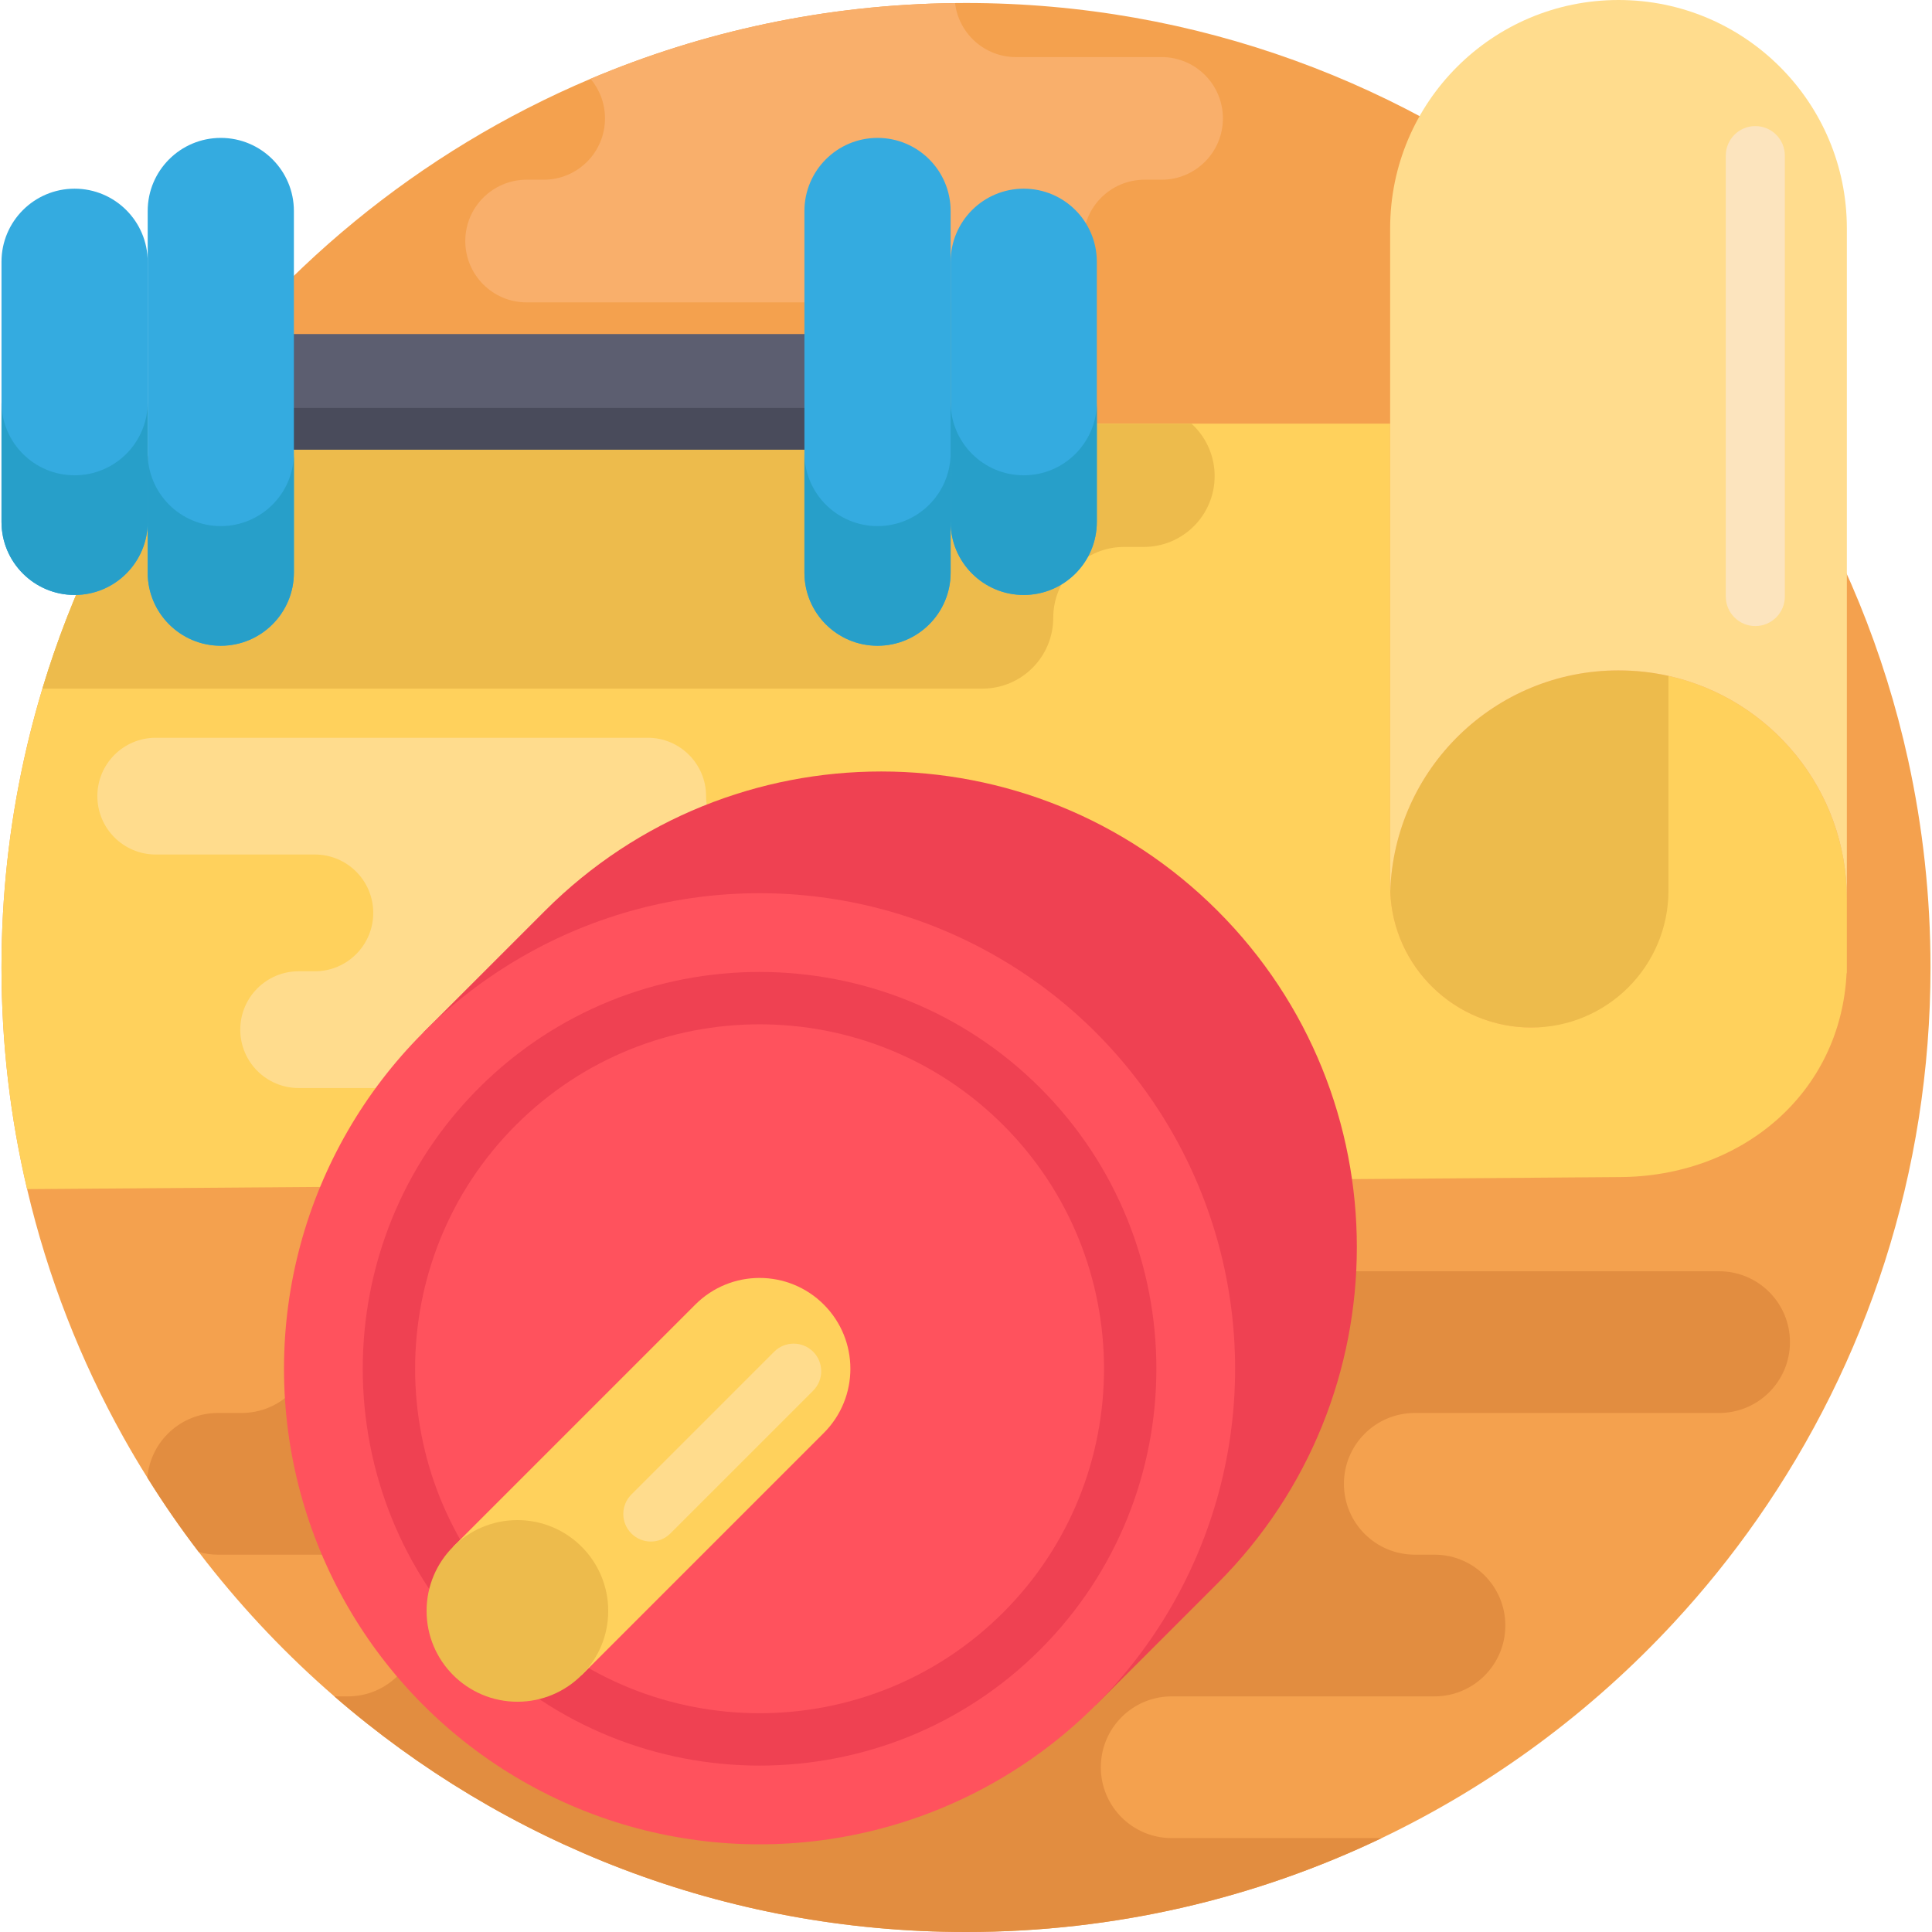 <?xml version="1.0" encoding="iso-8859-1"?>
<!-- Generator: Adobe Illustrator 19.0.0, SVG Export Plug-In . SVG Version: 6.00 Build 0)  -->
<svg xmlns="http://www.w3.org/2000/svg" xmlns:xlink="http://www.w3.org/1999/xlink" version="1.1" id="Capa_1" x="0px" y="0px" viewBox="0 0 512 512" style="enable-background:new 0 0 512 512;" xml:space="preserve">
<path style="fill:#F4A14E;" d="M511.604,256.396c0,54.355-16.964,104.756-45.904,146.184c-6.719,9.619-14.084,18.758-22.044,27.355  c-21.857,23.641-48.137,43.129-77.505,57.182C332.796,503.07,295.436,512,256,512c-64.016,0-122.544-23.536-167.394-62.44  c-12.373-10.725-23.703-22.618-33.823-35.513c-0.72-0.908-1.419-1.826-2.118-2.754c-4.851-6.343-9.4-12.916-13.615-19.708  c-2.201-3.495-4.298-7.042-6.312-10.641c-11.393-20.386-20.073-42.482-25.55-65.81c-4.444-18.862-6.792-38.518-6.792-58.737  c0-18.883,2.045-37.287,5.936-55.012c7.115-32.446,20.396-62.576,38.56-89.117c27.501-40.218,66.207-72.174,111.61-91.381  C186.236,8.304,218.859,1.189,253.1,0.814c0.96-0.01,1.93-0.021,2.9-0.021c122.283,0,224.503,85.862,249.667,200.591  C509.559,219.11,511.604,237.513,511.604,256.396z"/>
<path style="fill:#F9AF6B;" d="M324.084,31.382c0,8.972-7.272,16.244-16.244,16.244h-4.517c-4.486,0-8.555,1.815-11.497,4.757  c-2.942,2.942-4.757,7.011-4.757,11.497c0,8.972-7.272,16.254-16.254,16.254H139.56c-4.486,0-8.544-1.815-11.487-4.757  c-2.942-2.942-4.768-7.011-4.768-11.497c0-8.972,7.282-16.254,16.254-16.254h4.517c4.486,0,8.555-1.815,11.497-4.757  c2.942-2.942,4.757-7,4.757-11.487c0-4.006-1.44-7.668-3.829-10.495C186.236,8.305,218.859,1.189,253.1,0.814  c0.96,8.065,7.814,14.314,16.129,14.314h38.612c4.486,0,8.544,1.815,11.487,4.757S324.084,26.885,324.084,31.382z"/>
<path style="fill:#EDBB4C;" d="M442.163,179.11v93.196h-36.337c-20.177,0-36.63-15.973-37.391-35.972  c0.97-32.571,27.678-58.674,60.489-58.674C433.472,177.66,437.906,178.161,442.163,179.11z"/>
<path style="fill:#FFD15C;" d="M489.434,238.17v19.801l-0.063-0.209c-1.502,32.091-27.991,54.178-60.448,54.178L7.188,315.133  c-4.444-18.862-6.792-38.518-6.792-58.737c0-18.883,2.045-37.287,5.936-55.012c1.398-6.395,3.046-12.697,4.914-18.894  c7.626-25.289,19.061-48.909,33.646-70.223h323.511v122.617c0,0.49,0.01,0.97,0.031,1.45c0.762,20,17.214,35.972,37.391,35.972  c10.036,0,19.123-4.069,25.696-10.641c6.573-6.573,10.641-15.66,10.641-25.696V179.11  C469.215,185.151,489.434,209.292,489.434,238.17z"/>
<path style="fill:#EDBB4C;" d="M321.894,126.164c0,10.37-8.409,18.779-18.779,18.779h-5.216c-5.185,0-9.88,2.097-13.281,5.498  c-3.391,3.391-5.498,8.085-5.498,13.271c0,10.381-8.409,18.779-18.779,18.779H11.247c7.626-25.289,19.061-48.909,33.646-70.223  h270.846c0.23,0.198,0.449,0.407,0.657,0.616C319.786,116.284,321.894,120.979,321.894,126.164z"/>
<g>
	<path style="fill:#FFDC8D;" d="M187.118,210.985L187.118,210.985c0-8.544-6.926-15.472-15.471-15.472H41.27   c-8.544,0-15.471,6.926-15.471,15.471l0,0c0,8.544,6.926,15.471,15.471,15.471h42.171c8.544,0,15.471,6.926,15.471,15.471l0,0   c0,8.544-6.926,15.471-15.471,15.471h-4.299c-8.544,0-15.471,6.926-15.471,15.471l0,0c0,8.544,6.926,15.471,15.471,15.471h124.957   c8.544,0,15.471-6.926,15.471-15.471l0,0c0-8.544,6.926-15.471,15.471-15.471h4.299c8.544,0,15.471-6.926,15.471-15.471l0,0   c0-8.544-6.926-15.471-15.471-15.471h-36.752C194.045,226.455,187.118,219.529,187.118,210.985z"/>
	<path style="fill:#FFDC8D;" d="M442.163,179.11c-4.257-0.949-8.69-1.45-13.239-1.45c-32.811,0-59.519,26.103-60.489,58.674   c-0.021-0.48-0.031-0.96-0.031-1.45V112.267V60.51c0-33.416,27.094-60.51,60.521-60.51c33.416,0,60.51,27.094,60.51,60.51v177.66   C489.434,209.292,469.215,185.151,442.163,179.11z"/>
</g>
<path style="fill:#E28D40;" d="M474.358,355.675c0,5.185-2.107,9.88-5.498,13.281c-3.401,3.401-8.096,5.498-13.281,5.498h-80.646  c-10.37,0-18.779,8.398-18.779,18.769c0,5.196,2.107,9.89,5.498,13.281c3.401,3.401,8.096,5.498,13.281,5.498h5.216  c10.37,0,18.779,8.409,18.779,18.779c0,5.185-2.107,9.88-5.498,13.281c-3.401,3.391-8.096,5.498-13.281,5.498h-69.639  c-10.37,0-18.779,8.409-18.779,18.779c0,5.185,2.097,9.88,5.498,13.281c3.401,3.391,8.096,5.498,13.281,5.498h55.638  C332.796,503.07,295.436,512,256,512c-64.016,0-122.544-23.536-167.394-62.44h3.578c10.37,0,18.769-8.409,18.769-18.779  c0-5.185-2.097-9.88-5.498-13.281c-3.391-3.391-8.085-5.498-13.271-5.498H57.756c-1.763,0-3.474-0.24-5.091-0.709  c-4.851-6.343-9.4-12.916-13.615-19.708c0.824-9.598,8.889-17.131,18.706-17.131h6.26c10.37,0,18.779-8.409,18.779-18.779  c0-5.185,2.097-9.88,5.498-13.281c3.391-3.401,8.085-5.498,13.281-5.498h354.006C465.95,336.896,474.358,345.305,474.358,355.675z"/>
<path style="fill:#FCE4BE;" d="M465.178,165.913L465.178,165.913c-4.321,0-7.825-3.503-7.825-7.825V41.241  c0-4.321,3.503-7.825,7.825-7.825l0,0c4.321,0,7.825,3.503,7.825,7.825v116.847C473.002,162.409,469.499,165.913,465.178,165.913z"/>
<path style="fill:#EF4152;" d="M322.665,419.596c49.218-49.218,49.218-129.014,0-178.232s-129.014-49.218-178.232,0l-32.257,32.257  l178.232,178.232L322.665,419.596z"/>
<circle style="fill:#FF525D;" cx="201.29" cy="362.738" r="126.028"/>
<path style="fill:#EF4152;" d="M275.687,437.132c-41.022,41.022-107.769,41.022-148.79,0s-41.022-107.769,0-148.79  s107.769-41.022,148.79,0S316.708,396.11,275.687,437.132z M136.713,298.159c-35.608,35.608-35.608,93.548,0,129.156  s93.548,35.608,129.156,0s35.608-93.548,0-129.156C230.26,262.551,172.322,262.551,136.713,298.159z"/>
<path style="fill:#FFD15C;" d="M218.31,379.756c9.4-9.4,9.4-24.639,0-34.038c-9.4-9.399-24.639-9.4-34.038,0l-64.177,64.177  l34.038,34.038L218.31,379.756z"/>
<circle style="fill:#EDBB4C;" cx="137.118" cy="426.91" r="24.068"/>
<polyline style="fill:#5C5E70;" points="67.999,88.528 223.066,88.528 223.066,119.148 67.999,119.148 "/>
<polyline style="fill:#494B5B;" points="67.999,108.102 223.066,108.102 223.066,119.148 67.999,119.148 "/>
<g>
	<path style="fill:#34ABE0;" d="M58.512,171.129L58.512,171.129c-10.699,0-19.372-8.673-19.372-19.372v-95.84   c0-10.699,8.673-19.372,19.372-19.372l0,0c10.699,0,19.372,8.673,19.372,19.372v95.84C77.884,162.456,69.21,171.129,58.512,171.129   z"/>
	<path style="fill:#34ABE0;" d="M19.768,157.673L19.768,157.673c-10.699,0-19.372-8.673-19.372-19.372V69.375   c0-10.699,8.673-19.372,19.372-19.372l0,0c10.699,0,19.372,8.673,19.372,19.372v68.926   C39.14,148.999,30.467,157.673,19.768,157.673z"/>
</g>
<path style="fill:#279FC9;" d="M19.768,125.96L19.768,125.96c-10.699,0-19.372-8.673-19.372-19.372V138.3  c0,10.699,8.673,19.372,19.372,19.372l0,0c10.699,0,19.372-8.673,19.372-19.372v-31.712C39.14,117.288,30.467,125.96,19.768,125.96z  "/>
<g>
	<path style="fill:#34ABE0;" d="M232.554,36.546L232.554,36.546c10.699,0,19.372,8.673,19.372,19.372v95.84   c0,10.699-8.673,19.372-19.372,19.372l0,0c-10.699,0-19.372-8.673-19.372-19.372v-95.84   C213.183,45.219,221.856,36.546,232.554,36.546z"/>
	<path style="fill:#34ABE0;" d="M271.298,50.002L271.298,50.002c10.699,0,19.372,8.673,19.372,19.372V138.3   c0,10.699-8.673,19.372-19.372,19.372l0,0c-10.699,0-19.372-8.673-19.372-19.372V69.375   C251.926,58.676,260.6,50.002,271.298,50.002z"/>
</g>
<g>
	<path style="fill:#279FC9;" d="M58.512,139.418L58.512,139.418c-10.699,0-19.372-8.673-19.372-19.372v31.712   c0,10.699,8.673,19.372,19.372,19.372l0,0c10.699,0,19.372-8.673,19.372-19.372v-31.712   C77.884,130.744,69.21,139.418,58.512,139.418z"/>
	<path style="fill:#279FC9;" d="M232.554,139.418L232.554,139.418c-10.699,0-19.372-8.673-19.372-19.372v31.712   c0,10.699,8.673,19.372,19.372,19.372l0,0c10.699,0,19.372-8.673,19.372-19.372v-31.712   C251.926,130.744,243.253,139.418,232.554,139.418z"/>
	<path style="fill:#279FC9;" d="M271.298,125.96L271.298,125.96c-10.699,0-19.372-8.673-19.372-19.372V138.3   c0,10.699,8.673,19.372,19.372,19.372l0,0c10.699,0,19.372-8.673,19.372-19.372v-31.712   C290.67,117.288,281.996,125.96,271.298,125.96z"/>
</g>
<path style="fill:#FFDC8D;" d="M215.493,358.217L215.493,358.217c-2.852-2.852-7.476-2.852-10.328,0l-37.844,37.844  c-2.852,2.852-2.852,7.476,0,10.327l0,0c2.852,2.852,7.476,2.852,10.327,0l37.844-37.844  C218.345,365.693,218.345,361.069,215.493,358.217z"/>
<g>
</g>
<g>
</g>
<g>
</g>
<g>
</g>
<g>
</g>
<g>
</g>
<g>
</g>
<g>
</g>
<g>
</g>
<g>
</g>
<g>
</g>
<g>
</g>
<g>
</g>
<g>
</g>
<g>
</g>
</svg>

